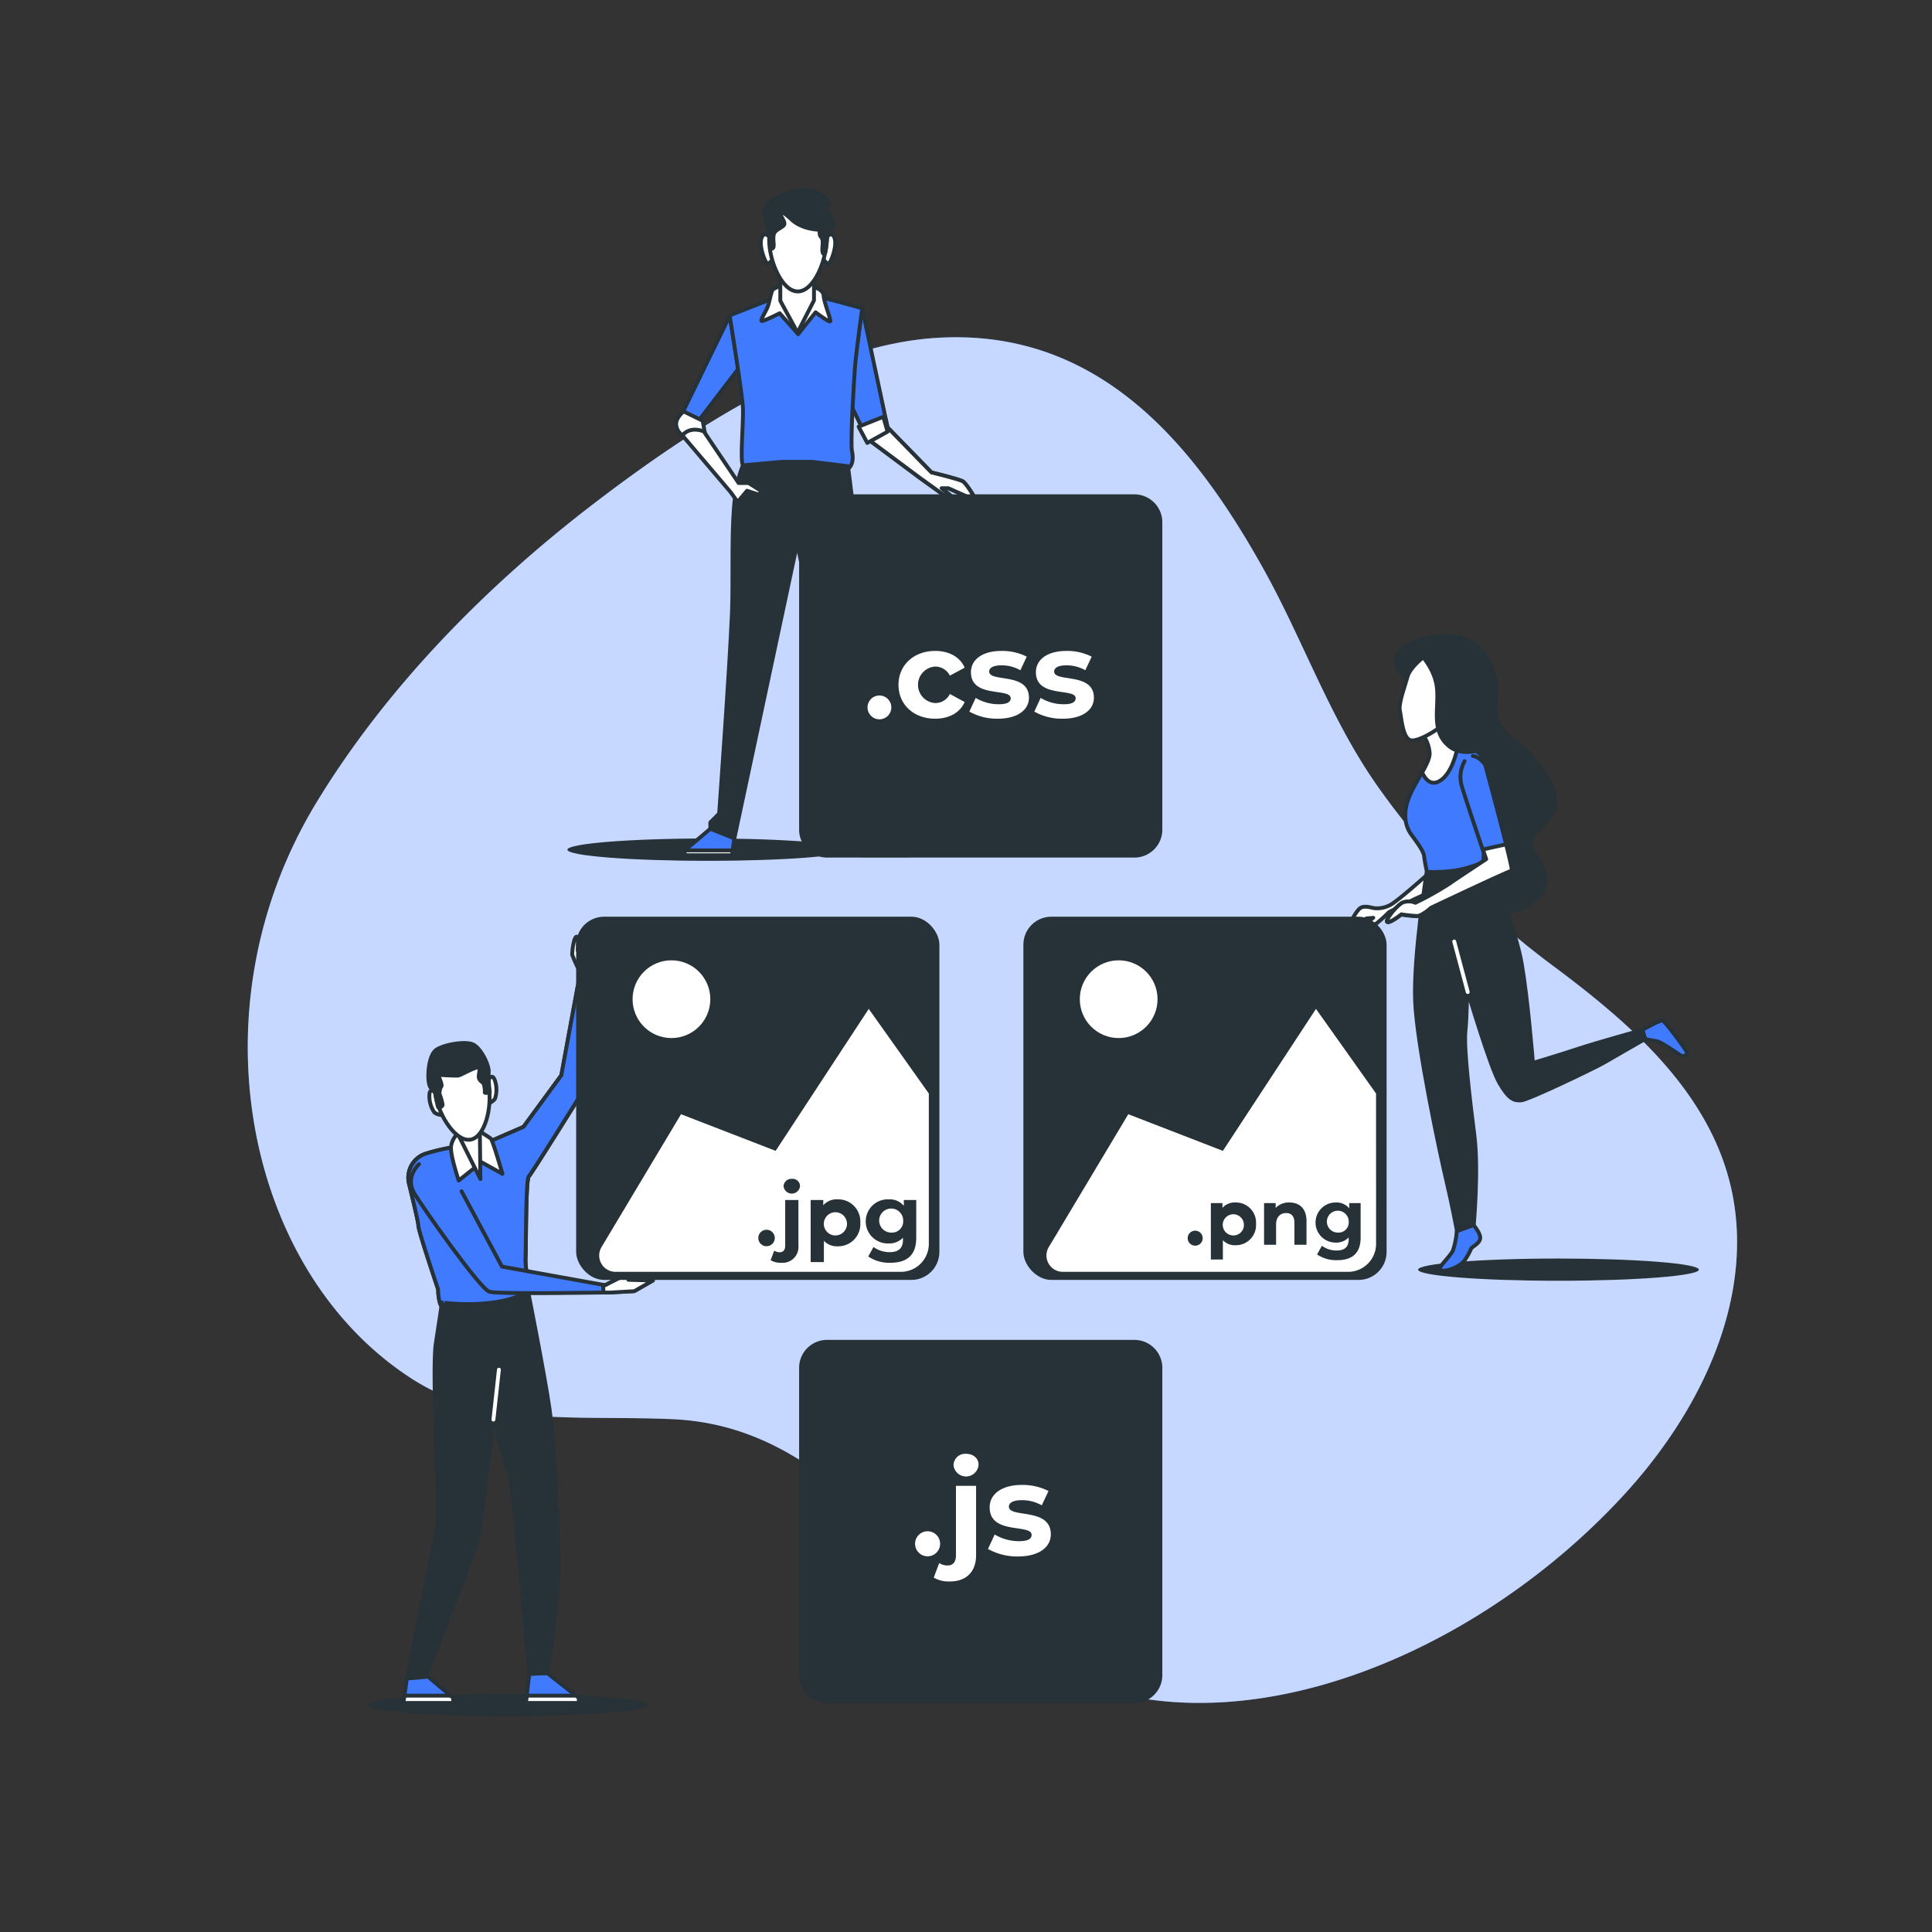 <svg xmlns="http://www.w3.org/2000/svg" viewBox="0 0 500 500"><rect x="0" y="0" width="500" height="500" fill="#333333" stroke="none"/><g id="freepik--background-simple--inject-30"><path d="M209,96.13c-19.78,8.47-39.08,21.78-55.3,34.19-28.22,21.59-54,48-71.92,77.57-21.69,35.86-22.12,77.5-8.23,109.1,7.07,16.1,18.13,30.24,33.09,39.86,19.54,12.59,42.91,9.34,67.43,10.43,44.74,2,63.19,46.78,97.69,64.53,45.34,23.33,108.6-1.87,148.07-44.46,20.54-22.17,32.92-49.75,29-75.57-4.15-27.38-26.09-46.3-46.74-61.7a204.81,204.81,0,0,1-46-47.21C343.89,185.34,337,165,326.56,146.48c-17-30.25-41.62-62-84.73-59C231,88.22,219.93,91.43,209,96.13Z" style="fill:#407BFF"></path><path d="M209,96.13c-19.78,8.47-39.08,21.78-55.3,34.19-28.22,21.59-54,48-71.92,77.57-21.69,35.86-22.12,77.5-8.23,109.1,7.07,16.1,18.13,30.24,33.09,39.86,19.54,12.59,42.91,9.34,67.43,10.43,44.74,2,63.19,46.78,97.69,64.53,45.34,23.33,108.6-1.87,148.07-44.46,20.54-22.17,32.92-49.75,29-75.57-4.15-27.38-26.09-46.3-46.74-61.7a204.81,204.81,0,0,1-46-47.21C343.89,185.34,337,165,326.56,146.48c-17-30.25-41.62-62-84.73-59C231,88.22,219.93,91.43,209,96.13Z" style="fill:#fff;opacity:0.7"></path></g><g id="freepik--character-3--inject-30"><path d="M439.67,328.59c0,1.58-16.27,2.87-36.34,2.87S367,330.17,367,328.59s16.27-2.88,36.33-2.88S439.67,327,439.67,328.59Z" style="fill:#263238"></path><path d="M365.18,176.37s-3.9-2-3.9-5.63,8.53-6.94,15.75-5.93,10.7,9.83,10.12,14.89-.14,8.53,4.63,11.85,13.44,13.59,10,18.79-7.66,6.94-4.48,11,3.76,8.67-.43,11.85A12.82,12.82,0,0,1,383,234.77c-4.77-2.31-9.68-10.7-8.38-16.91s-2.89-24.43-4.05-30.93S368.07,176.66,365.18,176.37Z" style="fill:#263238;stroke:#263238;stroke-linecap:round;stroke-linejoin:round"></path><path d="M370,225.81s-6.65,5.93-9.1,7.66a7.22,7.22,0,0,1-4.92,1.59c-.87,0-3-1-4.19.15s-2.89,4.48-2.46,4.77,4.05-2.32,4.48-2.32,1.59-.14,1.59-.14-3.18,2.31-2.46,2.74,2.61-.86,3.33-1.3a36.34,36.34,0,0,0,3.18-2.89s8.09-4.33,10-4.77,3.62-3.61,3.47-4.62A1.88,1.88,0,0,0,370,225.81Z" style="fill:#fff;stroke:#263238;stroke-linecap:round;stroke-linejoin:round"></path><path d="M368.07,190A9.07,9.07,0,0,1,370,195c0,2.75-4.19,7.81-5.64,12.14s-.28,7.23.87,8.82,3.18,4.19,3.33,5.64.72,4,.72,4,4.91,1.45,14.6-2.45c0,0,1-22.26.72-25.15s-4.19-4.77-6.07-5.06-4.05-1.45-4.77-2.89a13.55,13.55,0,0,1-1-2.75Z" style="fill:#407BFF;stroke:#263238;stroke-linecap:round;stroke-linejoin:round"></path><path d="M377.37,192.73a6.27,6.27,0,0,1-3.66-2.62,13.55,13.55,0,0,1-1-2.75l-4.63,2.6A9.07,9.07,0,0,1,370,195c0,1.25-.87,3-1.95,4.91.84,1.82,2.41,3.77,4.94,1.93S376.76,195.76,377.37,192.73Z" style="fill:#fff;stroke:#263238;stroke-linecap:round;stroke-linejoin:round"></path><path d="M367.84,170.53s-3,2.44-3.56,4.55-2.4,7-2,8.79.7,7.2,2.81,7.72,8.77-3.68,9.82-5.61,1.93-6.85-.35-11.59S368.72,168.78,367.84,170.53Z" style="fill:#fff;stroke:#263238;stroke-linecap:round;stroke-linejoin:round"></path><path d="M367.14,168.78s4.21,4,4.74,9.3-1.58,11,3,14.92,12.11-.53,12.11-.53a15.56,15.56,0,0,1-5.79-9.48c-.88-6-2.28-11.41-5.09-13.16S368.19,168.07,367.14,168.78Z" style="fill:#263238;stroke:#263238;stroke-linecap:round;stroke-linejoin:round"></path><path d="M425,266.57s4.77-2.74,5.34-2.45,6.07,7.51,6.22,8.23-.87,1.16-1.45.87-5.2-3.61-6.36-3.76-3-.57-3-.57Z" style="fill:#407BFF;stroke:#263238;stroke-linecap:round;stroke-linejoin:round"></path><path d="M377,318.61a19.57,19.57,0,0,1-1,5.06c-.72,1.45-3.32,3.9-3.32,4.48s.43.72,1.15.72a9.19,9.19,0,0,0,4.92-2.31,16.08,16.08,0,0,0,2-3.47c.44-.58,2.17-1.3,2.32-2.6s-1.74-3.47-1.74-3.47Z" style="fill:#407BFF;stroke:#263238;stroke-linecap:round;stroke-linejoin:round"></path><path d="M369.23,225.66s-3.47,21.69-3,33.4,6.65,40.47,8.1,46.54,2.74,13,2.74,13l4.34-1.59s1.3-14.31.15-23.27-2.75-22.41-2.32-26.74.44-11,.44-11,5.92,20.09,8.38,24.29,3.76,4.62,5.64,4.48,19.08-8.39,21.54-9.83,10.55-6.07,10.55-6.07l-.72-2.32s-12,3.33-16.77,4.92-11.57,3.61-11.57,3.61-1.3-16.33-2.89-25.58-7.8-24.29-10-26.31C383.83,223.21,379.06,226,369.23,225.66Z" style="fill:#263238;stroke:#263238;stroke-linecap:round;stroke-linejoin:round"></path><line x1="379.85" y1="256.74" x2="376.35" y2="243.66" style="fill:none;stroke:#fff;stroke-linecap:round;stroke-linejoin:round"></line><path d="M379.05,197a8.31,8.31,0,0,0-.86,6c.86,3.2,6.4,19.41,6.4,19.41s-6.18,4.05-9.59,6.39a80.29,80.29,0,0,1-8.74,4.9,4.29,4.29,0,0,0-3.42,0c-1.49.86-4.47,4.48-3.83,4.91s3.62-1.92,3.62-1.92a38.69,38.69,0,0,0,4.05.43c1.28,0,3.63-2.14,3.63-2.14s20.25-9.59,20.89-9.59S384.38,198,384.38,198s-1.28-2.13-3.2-2.34" style="fill:#407BFF;stroke:#263238;stroke-linecap:round;stroke-linejoin:round"></path><path d="M389.78,218.51l-6,1.33c.51,1.52.85,2.51.85,2.51s-6.18,4.05-9.59,6.39a80.29,80.29,0,0,1-8.74,4.9,4.29,4.29,0,0,0-3.42,0c-1.49.86-4.47,4.48-3.83,4.91s3.62-1.92,3.62-1.92a38.69,38.69,0,0,0,4.05.43c1.28,0,3.63-2.14,3.63-2.14s20.25-9.59,20.89-9.59C391.41,225.33,390.75,222.42,389.78,218.51Z" style="fill:#fff;stroke:#263238;stroke-linecap:round;stroke-linejoin:round"></path></g><g id="freepik--character-2--inject-30"><path d="M219.5,219.9c0,1.59-16.26,2.88-36.33,2.88s-36.33-1.29-36.33-2.88S163.1,217,183.17,217,219.5,218.32,219.5,219.9Z" style="fill:#263238"></path><polygon points="188.88 81.68 176.15 107.81 179.96 109.98 191.05 95.48 188.88 81.68" style="fill:#407BFF;stroke:#263238;stroke-linecap:round;stroke-linejoin:round"></polygon><path d="M223.13,79.78l6.57,30.84,11.36,11.65s7.28,1.75,8.15,2.33,2.62,3.5,2.62,3.5l-1.16.58-5.24-2.33h-1.75l3.2,2.62-.61.59-8.13-5.83-13.69-10.2-4.66-9.61Z" style="fill:#407BFF;stroke:#263238;stroke-linecap:round;stroke-linejoin:round"></path><path d="M249.21,124.6c-.87-.58-8.15-2.33-8.15-2.33L229.7,110.62l-.45-2.09-5.59,3.36.79,1.64,13.69,10.2,8.13,5.83.61-.59-3.2-2.62h1.75l5.24,2.33,1.16-.58S250.09,125.19,249.21,124.6Z" style="fill:#fff;stroke:#263238;stroke-linecap:round;stroke-linejoin:round"></path><path d="M200.62,77l-11.79,4.63s3.31,20.4,3.45,24.1-.8,13.64,0,14.7,2.78,1.19,2.78,1.19l24.19-.12s2.07-1,1.24-4.77c-.46-2.07.52-18.41.79-21.86s1.85-15.09,1.85-15.09-9.8-2.78-12.45-3.18S202.61,75.67,200.62,77Z" style="fill:#407BFF;stroke:#263238;stroke-linecap:round;stroke-linejoin:round"></path><path d="M203,73.65a12.52,12.52,0,0,0-2.94,1.22c-.48.49-.85,3.06-1.34,4.41s-2.08,3.67-1.59,3.79,4.65-2,4.65-2l4.77,5.41,4.53-5.65s3.54,2.69,3.79,2.32-1.59-4.77-1.71-6.6-2.82-2.45-4.41-2.57S203,73.65,203,73.65Z" style="fill:#fff;stroke:#263238;stroke-linecap:round;stroke-linejoin:round"></path><polygon points="201.94 70.69 201.94 77.84 206.4 86.06 210.66 77.74 210.66 70.27 201.94 70.69" style="fill:#fff;stroke:#263238;stroke-linecap:round;stroke-linejoin:round"></polygon><path d="M200.06,62.61s-1.8-3.21-2.81-1.4.4,5.61,1,6.61,1.6-.6,1.6-.6" style="fill:#fff;stroke:#263238;stroke-linecap:round;stroke-linejoin:round"></path><path d="M213,62.61s1.81-3.21,2.81-1.4-.4,5.61-1,6.61-1.61-.6-1.61-.6" style="fill:#fff;stroke:#263238;stroke-linecap:round;stroke-linejoin:round"></path><path d="M213.89,62c0,5.64-3.32,13.43-7.42,13.43s-7.41-7.79-7.41-13.43,3.32-10.22,7.41-10.22S213.89,56.36,213.89,62Z" style="fill:#fff;stroke:#263238;stroke-linecap:round;stroke-linejoin:round"></path><path d="M212.31,59.17s-.51,1.46.11,2.08.52,1.55.41,2.8.21,2,.63,1.56.83-6.23.83-6.64S212.31,59.17,212.31,59.17Z" style="fill:#263238;stroke:#263238;stroke-linecap:round;stroke-linejoin:round"></path><path d="M199.14,61.15l.21,3.21a.64.64,0,0,0,.83-.41c.21-.63-.31-2.6.21-3.63S202.88,58.76,203,58s-1-2.07-1-2.59.31-1,2.91,1.45,7.36,3,9.85,2.39-.52-4.36-1.14-5.19,1.66-.21.41-2.28-5.6-3.42-9.95-1.87-6.85,3.74-6.23,5.92S199.14,61.15,199.14,61.15Z" style="fill:#263238;stroke:#263238;stroke-linecap:round;stroke-linejoin:round"></path><path d="M226.5,210.56s-2.69-37.08-3.31-52-3.73-37.9-3.73-37.9l-9.3-1.14h-7.71l-10.17.9s-1.73,3.65-2.32,10.77c-.66,7.84-.21,19.55-.53,27.37-.63,14.91-3.32,52-3.32,52l-2.28,2.28v1.65l6.22,2.49,16.15-75.81.11-.17.1.17L222.56,217l6.22-2.49v-1.65Z" style="fill:#263238;stroke:#263238;stroke-linecap:round;stroke-linejoin:round"></path><polygon points="183.83 214.49 177.21 220.09 177.21 221.33 189.43 221.33 190.05 216.98 183.83 214.49" style="fill:#407BFF;stroke:#263238;stroke-linecap:round;stroke-linejoin:round"></polygon><polygon points="189.43 221.33 189.6 220.09 177.21 220.09 177.21 221.33 189.43 221.33" style="fill:#fff;stroke:#263238;stroke-linecap:round;stroke-linejoin:round"></polygon><polygon points="228.57 214.49 235.2 220.09 235.2 221.33 222.98 221.33 222.36 216.98 228.57 214.49" style="fill:#407BFF;stroke:#263238;stroke-linecap:round;stroke-linejoin:round"></polygon><polygon points="222.98 221.33 222.8 220.09 235.2 220.09 235.2 221.33 222.98 221.33" style="fill:#fff;stroke:#263238;stroke-linecap:round;stroke-linejoin:round"></polygon><polygon points="228.59 107.87 222.21 110.42 224.45 114.63 229.7 111.72 228.59 107.87" style="fill:#fff;stroke:#263238;stroke-linecap:round;stroke-linejoin:round"></polygon><path d="M181.85,108.89l-4.92-2.41s-2.15,1.66-1.93,3.5a3.75,3.75,0,0,0,1.61,2.69l5.87-.25Z" style="fill:#fff;stroke:#263238;stroke-linecap:round;stroke-linejoin:round"></path><path d="M193.71,125l-2.56,0-9-13.34s-3.35-1.55-5.57,1l12.57,14.79,1.75,2.46,2.43-2.91,3,1,.8-.85Z" style="fill:#fff;stroke:#263238;stroke-linecap:round;stroke-linejoin:round"></path></g><g id="freepik--character-1--inject-30"><path d="M167.67,441.25c0,1.59-16.27,2.88-36.34,2.88S95,442.84,95,441.25s16.27-2.87,36.33-2.87S167.67,439.67,167.67,441.25Z" style="fill:#263238"></path><polygon points="110.3 433.52 117.29 439.42 117.29 440.73 104.4 440.73 105.3 434.4 110.3 433.52" style="fill:#407BFF;stroke:#263238;stroke-linecap:round;stroke-linejoin:round"></polygon><path d="M126.41,279.47s.85-1.7,1.56-.14a7.51,7.51,0,0,1,.14,5c-.43.71-2.13,1.7-2.13,1S126.41,279.47,126.41,279.47Z" style="fill:#fff;stroke:#263238;stroke-linecap:round;stroke-linejoin:round"></path><path d="M112.68,282.78s-1.29-1.4-1.53.29a7.44,7.44,0,0,0,1.25,4.81c.6.56,2.51,1,2.32.36S112.68,282.78,112.68,282.78Z" style="fill:#fff;stroke:#263238;stroke-linecap:round;stroke-linejoin:round"></path><path d="M117.58,296.86c2,0,6.59-.33,6.59-.33l11.31-4.9,9.79-13.34,4.9-26.68a33.33,33.33,0,0,1-2.08-4.51,15.62,15.62,0,0,1,.6-4s.61-1.41.81-.2a14,14,0,0,1,0,3l.61,1a46.44,46.44,0,0,1,1.61-5.85c.61-1.21,2-.81,2,0s.61,2.83.81,4.44-2,6.8-2,6.8l-.67,28.54s-14.19,22.8-15,23.64-.68,18.24-.84,20.94,1,7.77.67,8.78-1.86,3.72-6.92,4.9-14.36.34-15.37-.84-1-4.56-1-4.56-5.11-15.14-5.11-16.5c0-.79-1.34-6.43-2.45-10.95a6.43,6.43,0,0,1,4.37-7.67A51,51,0,0,1,117.58,296.86Z" style="fill:#fff;stroke:#263238;stroke-linecap:round;stroke-linejoin:round"></path><path d="M124.17,296.53l11.31-4.9,9.79-13.34,4.16-22.62,3,.09-.59,25.06s-14.19,22.8-15,23.64-.68,18.24-.84,20.94,1,7.77.67,8.78-1.86,3.72-6.92,4.9-14.36.34-15.37-.84-1-4.56-1-4.56-5.11-15.14-5.11-16.5c0-.78-1.31-6.3-2.41-10.79a6.6,6.6,0,0,1,4.48-7.88,50.21,50.21,0,0,1,7.26-1.65C119.61,296.86,124.17,296.53,124.17,296.53Z" style="fill:#407BFF;stroke:#263238;stroke-linecap:round;stroke-linejoin:round"></path><path d="M123.49,292.47a34.74,34.74,0,0,1,3.55,2.2c.5.51,3,9.12,3,9.12l-5.41-3-5.91,4.73s-2.19-6.42-2-8.78a5.81,5.81,0,0,1,2.36-3.89Z" style="fill:#fff;stroke:#263238;stroke-linecap:round;stroke-linejoin:round"></path><polygon points="124.17 291.8 124.33 305.14 118.26 292.98 124.17 291.8" style="fill:#fff;stroke:#263238;stroke-linecap:round;stroke-linejoin:round"></polygon><path d="M112.79,283.7c.91,5.23,5.25,11.89,9,11.23s5.6-8.41,4.69-13.64-4.74-8.92-8.53-8.25S111.87,278.47,112.79,283.7Z" style="fill:#fff;stroke:#263238;stroke-linecap:round;stroke-linejoin:round"></path><path d="M126.77,282.67s-1.5.47-1.29-.09a6,6,0,0,0-.41-2.33,2.5,2.5,0,0,1-1-.95c-.44-.72.14-1.94,0-2.87s-4.64,1.77-5.42,1.91-5.31-.19-5.31-.19,1.27,2.65.86,3.05-.48,1.84-.48,1.84a14.73,14.73,0,0,1,.83,2.89c-.08.49-1,1-1.19.53s-.94-4.47-.94-4.47-1.06.34-1.44-1.83,0-7.2,2-8.51,7-2.18,9.18-1.45,4.47,5.46,4.31,7.24A32.68,32.68,0,0,0,126.77,282.67Z" style="fill:#263238;stroke:#263238;stroke-linecap:round;stroke-linejoin:round"></path><polygon points="117.29 439.42 117.29 440.73 104.4 440.73 104.67 438.84 116.61 438.84 117.29 439.42" style="fill:#fff;stroke:#263238;stroke-linecap:round;stroke-linejoin:round"></polygon><polygon points="141.63 432.99 149.79 439.42 149.79 440.73 136.09 440.73 136.99 433.19 141.63 432.99" style="fill:#407BFF;stroke:#263238;stroke-linecap:round;stroke-linejoin:round"></polygon><polygon points="149.79 439.42 149.79 440.73 136.09 440.73 136.36 438.84 149.1 438.84 149.79 439.42" style="fill:#fff;stroke:#263238;stroke-linecap:round;stroke-linejoin:round"></polygon><path d="M136.66,334.18s4.36,21.91,5.58,30.59,2.22,32.49,2.22,41.17S141.63,433,141.63,433l-4.64.2s-4-48-5.25-51.67-4-14.13-4-14.13-3.23,26-3.63,29.07S110.14,434,110.14,434l-4.84.4s7.87-38.35,8.07-41-1.61-39.16-.6-45.62,1.61-10.69,1.61-10.69S128.67,339.12,136.66,334.18Z" style="fill:#263238;stroke:#263238;stroke-linecap:round;stroke-linejoin:round"></path><line x1="127.7" y1="367.39" x2="129.12" y2="354.47" style="fill:none;stroke:#fff;stroke-linecap:round;stroke-linejoin:round"></line><path d="M108.43,301.29s-3.67,3.24-1.23,7.51c1.65,2.87,17,24.82,19.5,25.51s31.14.16,31.14.16l6.32-.35,4.81-2.76-6.35-.19s4-2.15,2.09-2.05-8.07,3.49-8.07,3.49l-26.73-4.82L119.45,308.3" style="fill:#407BFF;stroke:#263238;stroke-linecap:round;stroke-linejoin:round"></path><path d="M164.71,329.12c-1.93.11-8.07,3.49-8.07,3.49l-.56-.1.11,2,1.65,0,6.32-.35,4.81-2.76-6.35-.19S166.63,329,164.71,329.12Z" style="fill:#fff;stroke:#263238;stroke-linecap:round;stroke-linejoin:round"></path></g><g id="freepik--Icons--inject-30"><rect x="264.85" y="237.24" width="94" height="94" rx="7.24" style="fill:#263238"></rect><path d="M356.12,283,340.57,261.1l-24.09,36.74L292,288.36l-20.58,34.39a4.23,4.23,0,0,0,3.63,6.4h73.84a7.24,7.24,0,0,0,7.24-7.24Z" style="fill:#fff"></path><circle cx="289.51" cy="258.59" r="10.06" style="fill:#fff"></circle><path d="M307.38,320.3a1.94,1.94,0,0,1,3.87,0,1.94,1.94,0,1,1-3.87,0Z" style="fill:#263238"></path><path d="M325.06,316.73a5.22,5.22,0,0,1-5.35,5.53,4.17,4.17,0,0,1-3.23-1.3v5h-3.11V311.36h3v1.23a4.2,4.2,0,0,1,3.37-1.39A5.21,5.21,0,0,1,325.06,316.73Zm-3.15,0a2.74,2.74,0,1,0-2.73,3A2.71,2.71,0,0,0,321.91,316.73Z" style="fill:#263238"></path><path d="M338.12,316v6.15H335v-5.67c0-1.74-.8-2.54-2.17-2.54s-2.58.92-2.58,2.9v5.31h-3.11V311.36h3v1.25a4.74,4.74,0,0,1,3.56-1.41C336.2,311.2,338.12,312.67,338.12,316Z" style="fill:#263238"></path><path d="M352.13,311.36v8.94c0,4-2.16,5.83-6,5.83a8.83,8.83,0,0,1-5.27-1.48l1.24-2.23a6.44,6.44,0,0,0,3.79,1.21c2.19,0,3.15-1,3.15-2.93v-.46a4.41,4.41,0,0,1-3.39,1.34,5.19,5.19,0,1,1,0-10.38,4.32,4.32,0,0,1,3.55,1.53v-1.37Zm-3.08,5a2.83,2.83,0,1,0-2.81,2.63A2.61,2.61,0,0,0,349.05,316.39Z" style="fill:#263238"></path><rect x="149.11" y="237.24" width="94" height="94" rx="7.24" style="fill:#263238"></rect><path d="M240.38,283,224.83,261.1l-24.09,36.74-24.49-9.48-20.58,34.39a4.23,4.23,0,0,0,3.62,6.4h73.85a7.24,7.24,0,0,0,7.24-7.24Z" style="fill:#fff"></path><circle cx="173.77" cy="258.59" r="10.06" style="fill:#fff"></circle><path d="M196.25,320.39a2.13,2.13,0,0,1,4.26,0,2.13,2.13,0,1,1-4.26,0Z" style="fill:#263238"></path><path d="M199.44,326.14l.92-2.48a2.54,2.54,0,0,0,1.45.42c.85,0,1.4-.55,1.4-1.71V310.56h3.42v11.78a4.09,4.09,0,0,1-4.45,4.46A5,5,0,0,1,199.44,326.14ZM202.79,307a2,2,0,0,1,2.13-1.91,1.92,1.92,0,0,1,2.13,1.84,2.14,2.14,0,0,1-4.26.07Z" style="fill:#263238"></path><path d="M222.65,316.46a5.73,5.73,0,0,1-5.88,6.08,4.56,4.56,0,0,1-3.55-1.43v5.51H209.8V310.56h3.26v1.36a4.6,4.6,0,0,1,3.71-1.53A5.73,5.73,0,0,1,222.65,316.46Zm-3.46,0a3,3,0,1,0-3,3.27A3,3,0,0,0,219.19,316.46Z" style="fill:#263238"></path><path d="M237.12,310.56v9.83c0,4.39-2.37,6.41-6.63,6.41a9.68,9.68,0,0,1-5.79-1.63l1.36-2.45a7.06,7.06,0,0,0,4.17,1.34c2.41,0,3.46-1.1,3.46-3.23v-.51A4.85,4.85,0,0,1,230,321.8a5.71,5.71,0,1,1,0-11.41,4.74,4.74,0,0,1,3.91,1.68v-1.51Zm-3.38,5.53a3.11,3.11,0,1,0-3.1,2.9A2.88,2.88,0,0,0,233.74,316.09Z" style="fill:#263238"></path><path d="M206.81,214.7V135.18a7.24,7.24,0,0,1,7.24-7.24h79.52a7.24,7.24,0,0,1,7.24,7.24V214.7a7.24,7.24,0,0,1-7.24,7.24H214.05A7.24,7.24,0,0,1,206.81,214.7Z" style="fill:#263238"></path><path d="M224.52,182.9a3.08,3.08,0,0,1,6.15,0,3.08,3.08,0,1,1-6.15,0Z" style="fill:#fff"></path><path d="M232.53,177.23c0-5.13,4-8.77,9.5-8.77,3.58,0,6.4,1.55,7.63,4.33l-3.83,2.06a4.26,4.26,0,0,0-3.83-2.34,4.73,4.73,0,0,0,0,9.44,4.19,4.19,0,0,0,3.83-2.35l3.83,2.09c-1.23,2.73-4,4.31-7.63,4.31C236.49,186,232.53,182.36,232.53,177.23Z" style="fill:#fff"></path><path d="M250.87,184.16l1.64-3.54a11.66,11.66,0,0,0,5.92,1.64c2.28,0,3.14-.6,3.14-1.55,0-2.79-10.29.06-10.29-6.74,0-3.23,2.91-5.51,7.88-5.51a14,14,0,0,1,6.56,1.48l-1.65,3.52a9.8,9.8,0,0,0-4.91-1.27c-2.21,0-3.16.7-3.16,1.59,0,2.91,10.29.09,10.29,6.8,0,3.17-3,5.42-8.05,5.42A14.53,14.53,0,0,1,250.87,184.16Z" style="fill:#fff"></path><path d="M267.68,184.16l1.64-3.54a11.7,11.7,0,0,0,5.93,1.64c2.28,0,3.13-.6,3.13-1.55,0-2.79-10.29.06-10.29-6.74,0-3.23,2.91-5.51,7.88-5.51a14,14,0,0,1,6.56,1.48l-1.65,3.52a9.78,9.78,0,0,0-4.91-1.27c-2.21,0-3.16.7-3.16,1.59,0,2.91,10.29.09,10.29,6.8,0,3.17-3,5.42-8,5.42A14.55,14.55,0,0,1,267.68,184.16Z" style="fill:#fff"></path><path d="M206.81,433.49V354a7.24,7.24,0,0,1,7.24-7.24h79.52a7.24,7.24,0,0,1,7.24,7.24v79.52a7.24,7.24,0,0,1-7.24,7.24H214.05A7.24,7.24,0,0,1,206.81,433.49Z" style="fill:#263238"></path><path d="M236.82,399.53a3.24,3.24,0,0,1,6.48,0,3.24,3.24,0,1,1-6.48,0Z" style="fill:#fff"></path><path d="M241.66,408.28l1.4-3.77a3.85,3.85,0,0,0,2.21.63c1.3,0,2.13-.83,2.13-2.6v-18h5.21V402.5c0,4.15-2.43,6.78-6.78,6.78A7.58,7.58,0,0,1,241.66,408.28Zm5.11-29.12a3,3,0,0,1,3.24-2.91c1.94,0,3.24,1.2,3.24,2.81a3.25,3.25,0,0,1-6.48.1Z" style="fill:#fff"></path><path d="M255.69,400.87l1.73-3.74a12.36,12.36,0,0,0,6.25,1.73c2.4,0,3.31-.63,3.31-1.63,0-2.94-10.86.06-10.86-7.12,0-3.4,3.07-5.81,8.32-5.81a14.78,14.78,0,0,1,6.91,1.57l-1.74,3.71a10.34,10.34,0,0,0-5.17-1.34c-2.34,0-3.34.74-3.34,1.67,0,3.07,10.85.1,10.85,7.18,0,3.34-3.1,5.72-8.48,5.72A15.44,15.44,0,0,1,255.69,400.87Z" style="fill:#fff"></path></g></svg>